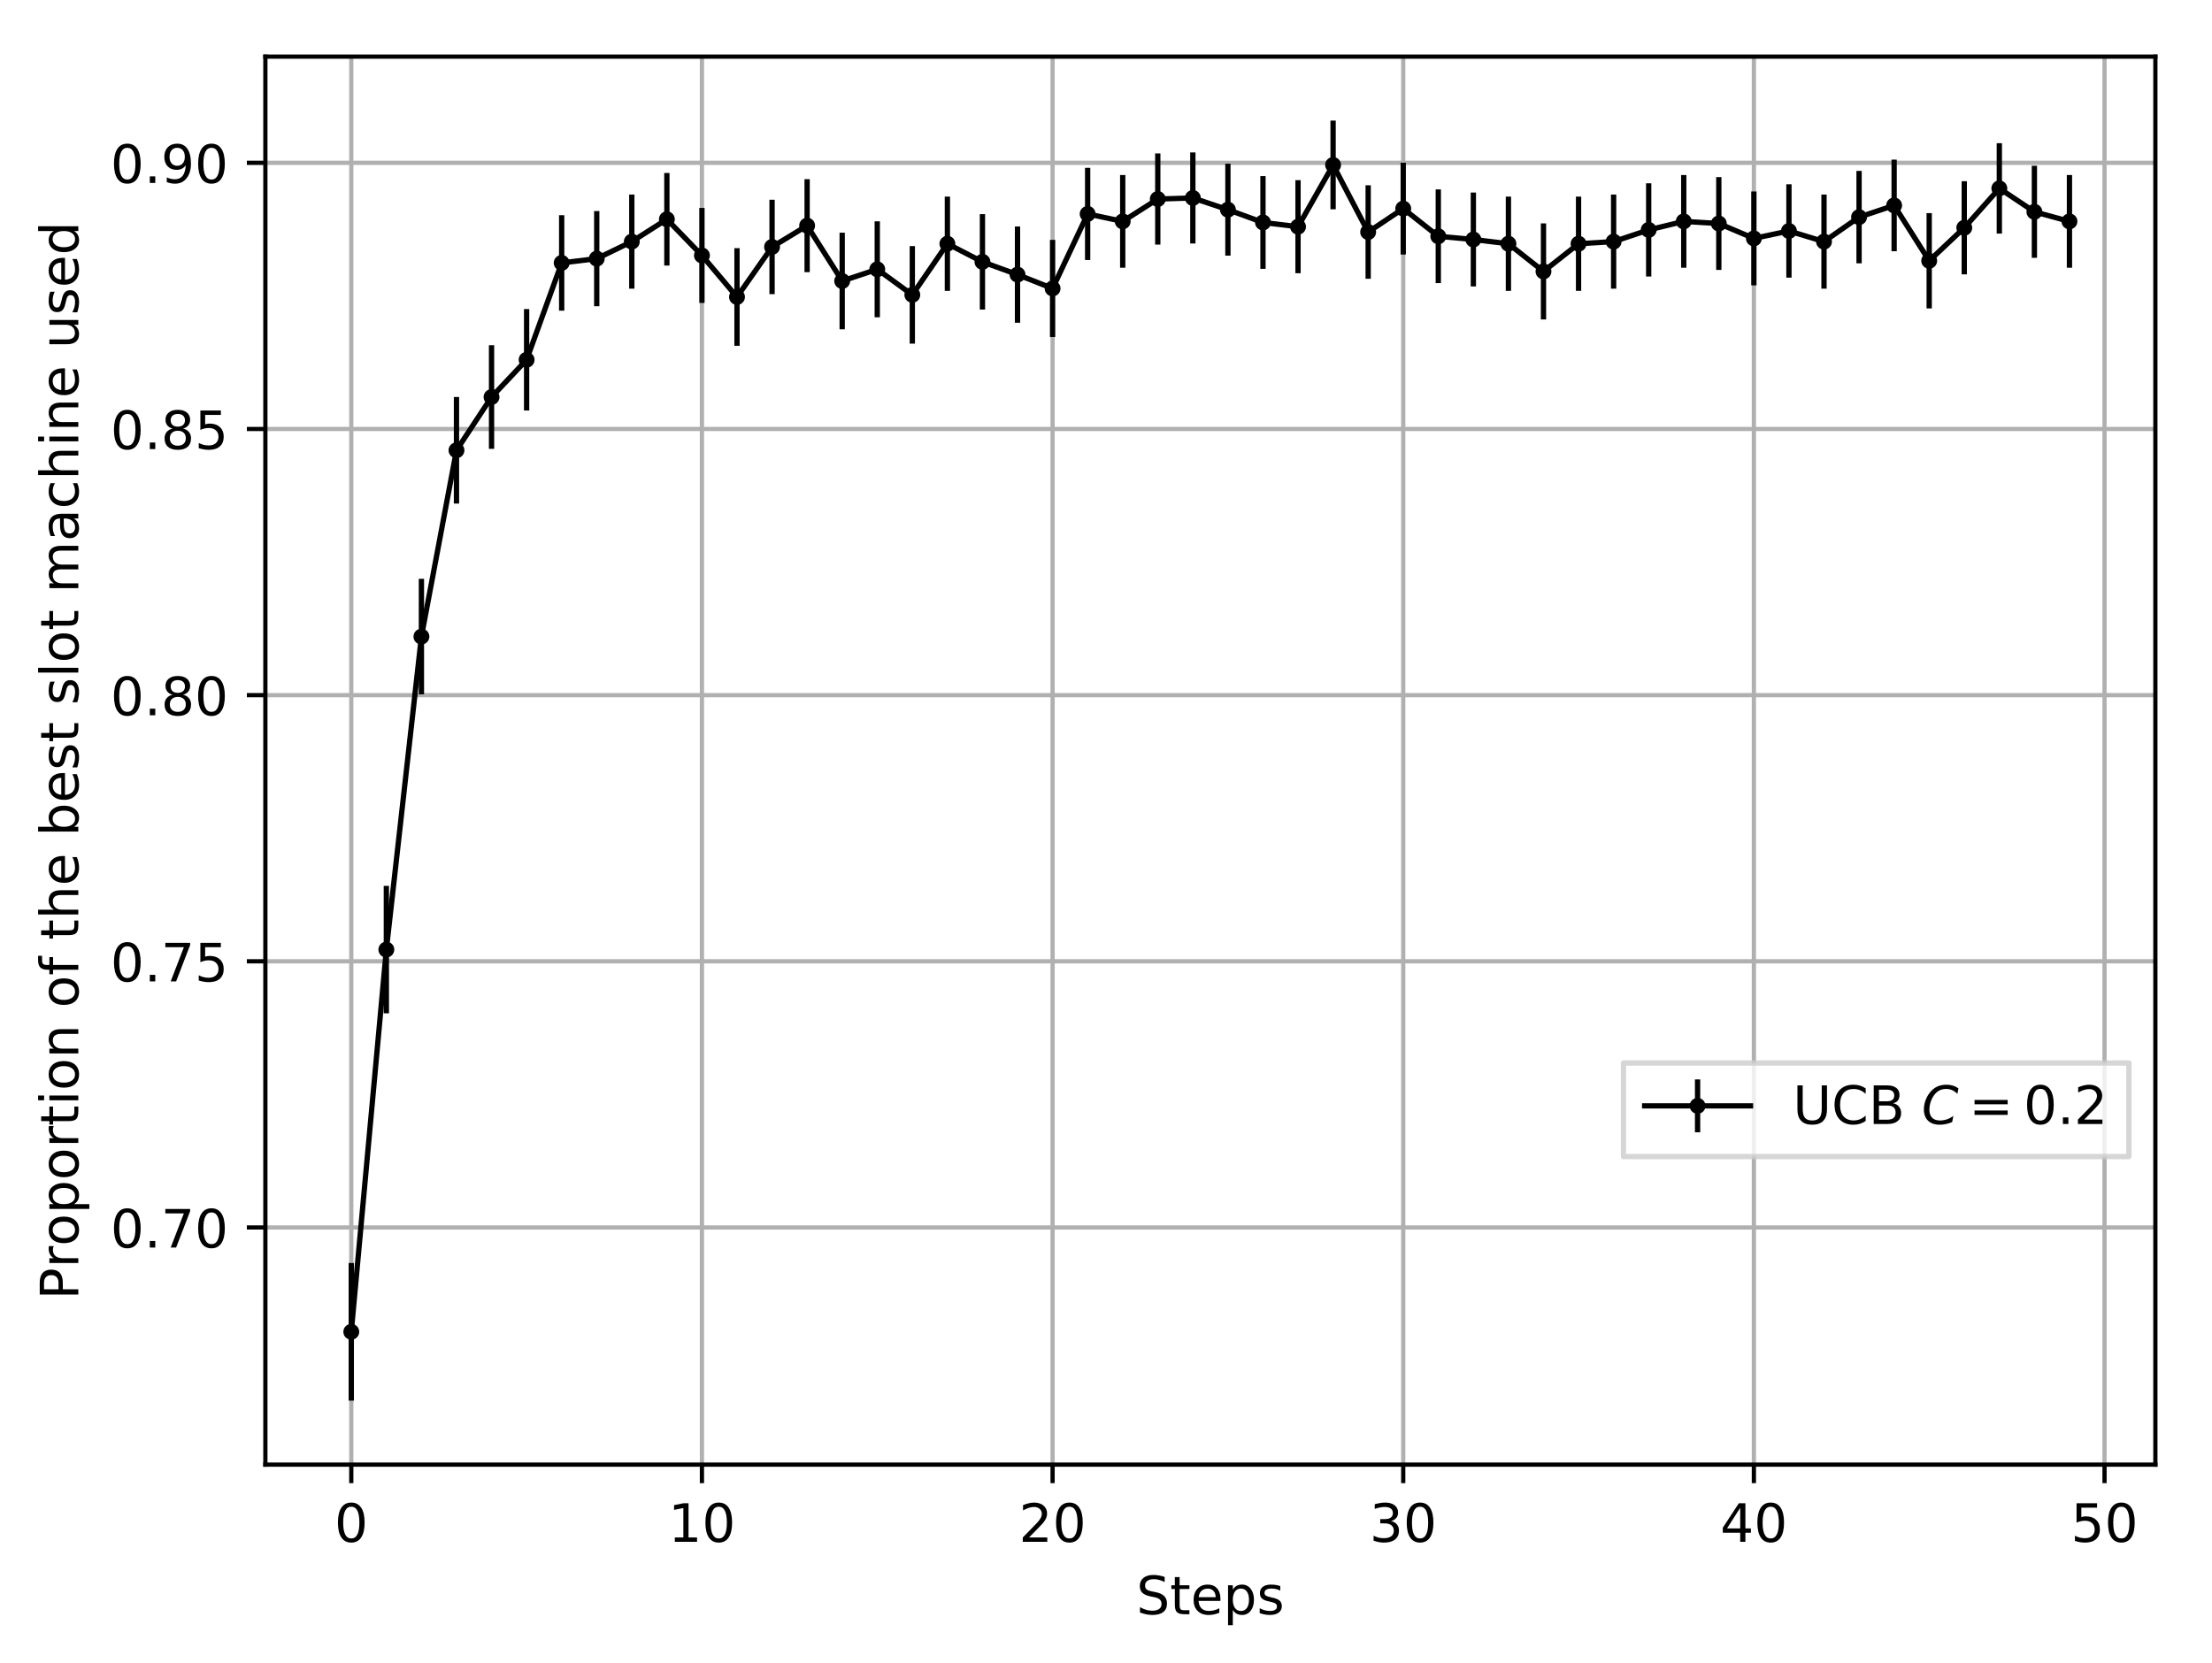 <?xml version="1.0" encoding="utf-8" standalone="no"?>
<!DOCTYPE svg PUBLIC "-//W3C//DTD SVG 1.1//EN"
  "http://www.w3.org/Graphics/SVG/1.1/DTD/svg11.dtd">
<!-- Created with matplotlib (http://matplotlib.org/) -->
<svg height="314.368pt" version="1.1" viewBox="0 0 417.964 314.368" width="417.964pt" xmlns="http://www.w3.org/2000/svg" xmlns:xlink="http://www.w3.org/1999/xlink">
 <defs>
  <style type="text/css">
*{stroke-linecap:butt;stroke-linejoin:round;}
  </style>
 </defs>
 <g id="figure_1">
  <g id="patch_1">
   <path d="M 0 314.368 
L 417.964 314.368 
L 417.964 0 
L 0 0 
z
" style="fill:#ffffff;"/>
  </g>
  <g id="axes_1">
   <g id="patch_2">
    <path d="M 50.144 276.812 
L 407.264 276.812 
L 407.264 10.7 
L 50.144 10.7 
z
" style="fill:#ffffff;"/>
   </g>
   <g id="matplotlib.axis_1">
    <g id="xtick_1">
     <g id="line2d_1">
      <path clip-path="url(#pb9444b0447)" d="M 66.376 276.812 
L 66.376 10.7 
" style="fill:none;stroke:#b0b0b0;stroke-linecap:square;stroke-width:0.8;"/>
     </g>
     <g id="line2d_2">
      <defs>
       <path d="M 0 0 
L 0 3.5 
" id="mca96ca0a4d" style="stroke:#000000;stroke-width:0.8;"/>
      </defs>
      <g>
       <use style="stroke:#000000;stroke-width:0.8;" x="66.376" xlink:href="#mca96ca0a4d" y="276.812"/>
      </g>
     </g>
     <g id="text_1">
      <!-- 0 -->
      <defs>
       <path d="M 31.781 66.406 
Q 24.172 66.406 20.328 58.906 
Q 16.5 51.422 16.5 36.375 
Q 16.5 21.391 20.328 13.891 
Q 24.172 6.391 31.781 6.391 
Q 39.453 6.391 43.281 13.891 
Q 47.125 21.391 47.125 36.375 
Q 47.125 51.422 43.281 58.906 
Q 39.453 66.406 31.781 66.406 
z
M 31.781 74.219 
Q 44.047 74.219 50.516 64.516 
Q 56.984 54.828 56.984 36.375 
Q 56.984 17.969 50.516 8.266 
Q 44.047 -1.422 31.781 -1.422 
Q 19.531 -1.422 13.062 8.266 
Q 6.594 17.969 6.594 36.375 
Q 6.594 54.828 13.062 64.516 
Q 19.531 74.219 31.781 74.219 
z
" id="DejaVuSans-30"/>
      </defs>
      <g transform="translate(63.195 291.41)scale(0.1 -0.1)">
       <use xlink:href="#DejaVuSans-30"/>
      </g>
     </g>
    </g>
    <g id="xtick_2">
     <g id="line2d_3">
      <path clip-path="url(#pb9444b0447)" d="M 132.633 276.812 
L 132.633 10.7 
" style="fill:none;stroke:#b0b0b0;stroke-linecap:square;stroke-width:0.8;"/>
     </g>
     <g id="line2d_4">
      <g>
       <use style="stroke:#000000;stroke-width:0.8;" x="132.633" xlink:href="#mca96ca0a4d" y="276.812"/>
      </g>
     </g>
     <g id="text_2">
      <!-- 10 -->
      <defs>
       <path d="M 12.406 8.297 
L 28.516 8.297 
L 28.516 63.922 
L 10.984 60.406 
L 10.984 69.391 
L 28.422 72.906 
L 38.281 72.906 
L 38.281 8.297 
L 54.391 8.297 
L 54.391 0 
L 12.406 0 
z
" id="DejaVuSans-31"/>
      </defs>
      <g transform="translate(126.27 291.41)scale(0.1 -0.1)">
       <use xlink:href="#DejaVuSans-31"/>
       <use x="63.623" xlink:href="#DejaVuSans-30"/>
      </g>
     </g>
    </g>
    <g id="xtick_3">
     <g id="line2d_5">
      <path clip-path="url(#pb9444b0447)" d="M 198.889 276.812 
L 198.889 10.7 
" style="fill:none;stroke:#b0b0b0;stroke-linecap:square;stroke-width:0.8;"/>
     </g>
     <g id="line2d_6">
      <g>
       <use style="stroke:#000000;stroke-width:0.8;" x="198.889" xlink:href="#mca96ca0a4d" y="276.812"/>
      </g>
     </g>
     <g id="text_3">
      <!-- 20 -->
      <defs>
       <path d="M 19.188 8.297 
L 53.609 8.297 
L 53.609 0 
L 7.328 0 
L 7.328 8.297 
Q 12.938 14.109 22.625 23.891 
Q 32.328 33.688 34.812 36.531 
Q 39.547 41.844 41.422 45.531 
Q 43.312 49.219 43.312 52.781 
Q 43.312 58.594 39.234 62.25 
Q 35.156 65.922 28.609 65.922 
Q 23.969 65.922 18.812 64.312 
Q 13.672 62.703 7.812 59.422 
L 7.812 69.391 
Q 13.766 71.781 18.938 73 
Q 24.125 74.219 28.422 74.219 
Q 39.75 74.219 46.484 68.547 
Q 53.219 62.891 53.219 53.422 
Q 53.219 48.922 51.531 44.891 
Q 49.859 40.875 45.406 35.406 
Q 44.188 33.984 37.641 27.219 
Q 31.109 20.453 19.188 8.297 
z
" id="DejaVuSans-32"/>
      </defs>
      <g transform="translate(192.526 291.41)scale(0.1 -0.1)">
       <use xlink:href="#DejaVuSans-32"/>
       <use x="63.623" xlink:href="#DejaVuSans-30"/>
      </g>
     </g>
    </g>
    <g id="xtick_4">
     <g id="line2d_7">
      <path clip-path="url(#pb9444b0447)" d="M 265.145 276.812 
L 265.145 10.7 
" style="fill:none;stroke:#b0b0b0;stroke-linecap:square;stroke-width:0.8;"/>
     </g>
     <g id="line2d_8">
      <g>
       <use style="stroke:#000000;stroke-width:0.8;" x="265.145" xlink:href="#mca96ca0a4d" y="276.812"/>
      </g>
     </g>
     <g id="text_4">
      <!-- 30 -->
      <defs>
       <path d="M 40.578 39.312 
Q 47.656 37.797 51.625 33 
Q 55.609 28.219 55.609 21.188 
Q 55.609 10.406 48.188 4.484 
Q 40.766 -1.422 27.094 -1.422 
Q 22.516 -1.422 17.656 -0.516 
Q 12.797 0.391 7.625 2.203 
L 7.625 11.719 
Q 11.719 9.328 16.594 8.109 
Q 21.484 6.891 26.812 6.891 
Q 36.078 6.891 40.938 10.547 
Q 45.797 14.203 45.797 21.188 
Q 45.797 27.641 41.281 31.266 
Q 36.766 34.906 28.719 34.906 
L 20.219 34.906 
L 20.219 43.016 
L 29.109 43.016 
Q 36.375 43.016 40.234 45.922 
Q 44.094 48.828 44.094 54.297 
Q 44.094 59.906 40.109 62.906 
Q 36.141 65.922 28.719 65.922 
Q 24.656 65.922 20.016 65.031 
Q 15.375 64.156 9.812 62.312 
L 9.812 71.094 
Q 15.438 72.656 20.344 73.438 
Q 25.25 74.219 29.594 74.219 
Q 40.828 74.219 47.359 69.109 
Q 53.906 64.016 53.906 55.328 
Q 53.906 49.266 50.438 45.094 
Q 46.969 40.922 40.578 39.312 
z
" id="DejaVuSans-33"/>
      </defs>
      <g transform="translate(258.782 291.41)scale(0.1 -0.1)">
       <use xlink:href="#DejaVuSans-33"/>
       <use x="63.623" xlink:href="#DejaVuSans-30"/>
      </g>
     </g>
    </g>
    <g id="xtick_5">
     <g id="line2d_9">
      <path clip-path="url(#pb9444b0447)" d="M 331.401 276.812 
L 331.401 10.7 
" style="fill:none;stroke:#b0b0b0;stroke-linecap:square;stroke-width:0.8;"/>
     </g>
     <g id="line2d_10">
      <g>
       <use style="stroke:#000000;stroke-width:0.8;" x="331.401" xlink:href="#mca96ca0a4d" y="276.812"/>
      </g>
     </g>
     <g id="text_5">
      <!-- 40 -->
      <defs>
       <path d="M 37.797 64.312 
L 12.891 25.391 
L 37.797 25.391 
z
M 35.203 72.906 
L 47.609 72.906 
L 47.609 25.391 
L 58.016 25.391 
L 58.016 17.188 
L 47.609 17.188 
L 47.609 0 
L 37.797 0 
L 37.797 17.188 
L 4.891 17.188 
L 4.891 26.703 
z
" id="DejaVuSans-34"/>
      </defs>
      <g transform="translate(325.038 291.41)scale(0.1 -0.1)">
       <use xlink:href="#DejaVuSans-34"/>
       <use x="63.623" xlink:href="#DejaVuSans-30"/>
      </g>
     </g>
    </g>
    <g id="xtick_6">
     <g id="line2d_11">
      <path clip-path="url(#pb9444b0447)" d="M 397.657 276.812 
L 397.657 10.7 
" style="fill:none;stroke:#b0b0b0;stroke-linecap:square;stroke-width:0.8;"/>
     </g>
     <g id="line2d_12">
      <g>
       <use style="stroke:#000000;stroke-width:0.8;" x="397.657" xlink:href="#mca96ca0a4d" y="276.812"/>
      </g>
     </g>
     <g id="text_6">
      <!-- 50 -->
      <defs>
       <path d="M 10.797 72.906 
L 49.516 72.906 
L 49.516 64.594 
L 19.828 64.594 
L 19.828 46.734 
Q 21.969 47.469 24.109 47.828 
Q 26.266 48.188 28.422 48.188 
Q 40.625 48.188 47.75 41.5 
Q 54.891 34.812 54.891 23.391 
Q 54.891 11.625 47.562 5.094 
Q 40.234 -1.422 26.906 -1.422 
Q 22.312 -1.422 17.547 -0.641 
Q 12.797 0.141 7.719 1.703 
L 7.719 11.625 
Q 12.109 9.234 16.797 8.062 
Q 21.484 6.891 26.703 6.891 
Q 35.156 6.891 40.078 11.328 
Q 45.016 15.766 45.016 23.391 
Q 45.016 31 40.078 35.438 
Q 35.156 39.891 26.703 39.891 
Q 22.75 39.891 18.812 39.016 
Q 14.891 38.141 10.797 36.281 
z
" id="DejaVuSans-35"/>
      </defs>
      <g transform="translate(391.294 291.41)scale(0.1 -0.1)">
       <use xlink:href="#DejaVuSans-35"/>
       <use x="63.623" xlink:href="#DejaVuSans-30"/>
      </g>
     </g>
    </g>
    <g id="text_7">
     <!-- Steps -->
     <defs>
      <path d="M 53.516 70.516 
L 53.516 60.891 
Q 47.906 63.578 42.922 64.891 
Q 37.938 66.219 33.297 66.219 
Q 25.25 66.219 20.875 63.094 
Q 16.5 59.969 16.5 54.203 
Q 16.5 49.359 19.406 46.891 
Q 22.312 44.438 30.422 42.922 
L 36.375 41.703 
Q 47.406 39.594 52.656 34.297 
Q 57.906 29 57.906 20.125 
Q 57.906 9.516 50.797 4.047 
Q 43.703 -1.422 29.984 -1.422 
Q 24.812 -1.422 18.969 -0.25 
Q 13.141 0.922 6.891 3.219 
L 6.891 13.375 
Q 12.891 10.016 18.656 8.297 
Q 24.422 6.594 29.984 6.594 
Q 38.422 6.594 43.016 9.906 
Q 47.609 13.234 47.609 19.391 
Q 47.609 24.75 44.312 27.781 
Q 41.016 30.812 33.5 32.328 
L 27.484 33.5 
Q 16.453 35.688 11.516 40.375 
Q 6.594 45.062 6.594 53.422 
Q 6.594 63.094 13.406 68.656 
Q 20.219 74.219 32.172 74.219 
Q 37.312 74.219 42.625 73.281 
Q 47.953 72.359 53.516 70.516 
z
" id="DejaVuSans-53"/>
      <path d="M 18.312 70.219 
L 18.312 54.688 
L 36.812 54.688 
L 36.812 47.703 
L 18.312 47.703 
L 18.312 18.016 
Q 18.312 11.328 20.141 9.422 
Q 21.969 7.516 27.594 7.516 
L 36.812 7.516 
L 36.812 0 
L 27.594 0 
Q 17.188 0 13.234 3.875 
Q 9.281 7.766 9.281 18.016 
L 9.281 47.703 
L 2.688 47.703 
L 2.688 54.688 
L 9.281 54.688 
L 9.281 70.219 
z
" id="DejaVuSans-74"/>
      <path d="M 56.203 29.594 
L 56.203 25.203 
L 14.891 25.203 
Q 15.484 15.922 20.484 11.062 
Q 25.484 6.203 34.422 6.203 
Q 39.594 6.203 44.453 7.469 
Q 49.312 8.734 54.109 11.281 
L 54.109 2.781 
Q 49.266 0.734 44.188 -0.344 
Q 39.109 -1.422 33.891 -1.422 
Q 20.797 -1.422 13.156 6.188 
Q 5.516 13.812 5.516 26.812 
Q 5.516 40.234 12.766 48.109 
Q 20.016 56 32.328 56 
Q 43.359 56 49.781 48.891 
Q 56.203 41.797 56.203 29.594 
z
M 47.219 32.234 
Q 47.125 39.594 43.094 43.984 
Q 39.062 48.391 32.422 48.391 
Q 24.906 48.391 20.391 44.141 
Q 15.875 39.891 15.188 32.172 
z
" id="DejaVuSans-65"/>
      <path d="M 18.109 8.203 
L 18.109 -20.797 
L 9.078 -20.797 
L 9.078 54.688 
L 18.109 54.688 
L 18.109 46.391 
Q 20.953 51.266 25.266 53.625 
Q 29.594 56 35.594 56 
Q 45.562 56 51.781 48.094 
Q 58.016 40.188 58.016 27.297 
Q 58.016 14.406 51.781 6.484 
Q 45.562 -1.422 35.594 -1.422 
Q 29.594 -1.422 25.266 0.953 
Q 20.953 3.328 18.109 8.203 
z
M 48.688 27.297 
Q 48.688 37.203 44.609 42.844 
Q 40.531 48.484 33.406 48.484 
Q 26.266 48.484 22.188 42.844 
Q 18.109 37.203 18.109 27.297 
Q 18.109 17.391 22.188 11.75 
Q 26.266 6.109 33.406 6.109 
Q 40.531 6.109 44.609 11.75 
Q 48.688 17.391 48.688 27.297 
z
" id="DejaVuSans-70"/>
      <path d="M 44.281 53.078 
L 44.281 44.578 
Q 40.484 46.531 36.375 47.5 
Q 32.281 48.484 27.875 48.484 
Q 21.188 48.484 17.844 46.438 
Q 14.5 44.391 14.5 40.281 
Q 14.5 37.156 16.891 35.375 
Q 19.281 33.594 26.516 31.984 
L 29.594 31.297 
Q 39.156 29.25 43.188 25.516 
Q 47.219 21.781 47.219 15.094 
Q 47.219 7.469 41.188 3.016 
Q 35.156 -1.422 24.609 -1.422 
Q 20.219 -1.422 15.453 -0.562 
Q 10.688 0.297 5.422 2 
L 5.422 11.281 
Q 10.406 8.688 15.234 7.391 
Q 20.062 6.109 24.812 6.109 
Q 31.156 6.109 34.562 8.281 
Q 37.984 10.453 37.984 14.406 
Q 37.984 18.062 35.516 20.016 
Q 33.062 21.969 24.703 23.781 
L 21.578 24.516 
Q 13.234 26.266 9.516 29.906 
Q 5.812 33.547 5.812 39.891 
Q 5.812 47.609 11.281 51.797 
Q 16.75 56 26.812 56 
Q 31.781 56 36.172 55.266 
Q 40.578 54.547 44.281 53.078 
z
" id="DejaVuSans-73"/>
     </defs>
     <g transform="translate(214.714 305.089)scale(0.1 -0.1)">
      <use xlink:href="#DejaVuSans-53"/>
      <use x="63.477" xlink:href="#DejaVuSans-74"/>
      <use x="102.686" xlink:href="#DejaVuSans-65"/>
      <use x="164.209" xlink:href="#DejaVuSans-70"/>
      <use x="227.686" xlink:href="#DejaVuSans-73"/>
     </g>
    </g>
   </g>
   <g id="matplotlib.axis_2">
    <g id="ytick_1">
     <g id="line2d_13">
      <path clip-path="url(#pb9444b0447)" d="M 50.144 231.992 
L 407.264 231.992 
" style="fill:none;stroke:#b0b0b0;stroke-linecap:square;stroke-width:0.8;"/>
     </g>
     <g id="line2d_14">
      <defs>
       <path d="M 0 0 
L -3.5 0 
" id="m8d4e6a31d1" style="stroke:#000000;stroke-width:0.8;"/>
      </defs>
      <g>
       <use style="stroke:#000000;stroke-width:0.8;" x="50.144" xlink:href="#m8d4e6a31d1" y="231.992"/>
      </g>
     </g>
     <g id="text_8">
      <!-- 0.70 -->
      <defs>
       <path d="M 10.688 12.406 
L 21 12.406 
L 21 0 
L 10.688 0 
z
" id="DejaVuSans-2e"/>
       <path d="M 8.203 72.906 
L 55.078 72.906 
L 55.078 68.703 
L 28.609 0 
L 18.312 0 
L 43.219 64.594 
L 8.203 64.594 
z
" id="DejaVuSans-37"/>
      </defs>
      <g transform="translate(20.878 235.791)scale(0.1 -0.1)">
       <use xlink:href="#DejaVuSans-30"/>
       <use x="63.623" xlink:href="#DejaVuSans-2e"/>
       <use x="95.41" xlink:href="#DejaVuSans-37"/>
       <use x="159.033" xlink:href="#DejaVuSans-30"/>
      </g>
     </g>
    </g>
    <g id="ytick_2">
     <g id="line2d_15">
      <path clip-path="url(#pb9444b0447)" d="M 50.144 181.688 
L 407.264 181.688 
" style="fill:none;stroke:#b0b0b0;stroke-linecap:square;stroke-width:0.8;"/>
     </g>
     <g id="line2d_16">
      <g>
       <use style="stroke:#000000;stroke-width:0.8;" x="50.144" xlink:href="#m8d4e6a31d1" y="181.688"/>
      </g>
     </g>
     <g id="text_9">
      <!-- 0.75 -->
      <g transform="translate(20.878 185.487)scale(0.1 -0.1)">
       <use xlink:href="#DejaVuSans-30"/>
       <use x="63.623" xlink:href="#DejaVuSans-2e"/>
       <use x="95.41" xlink:href="#DejaVuSans-37"/>
       <use x="159.033" xlink:href="#DejaVuSans-35"/>
      </g>
     </g>
    </g>
    <g id="ytick_3">
     <g id="line2d_17">
      <path clip-path="url(#pb9444b0447)" d="M 50.144 131.383 
L 407.264 131.383 
" style="fill:none;stroke:#b0b0b0;stroke-linecap:square;stroke-width:0.8;"/>
     </g>
     <g id="line2d_18">
      <g>
       <use style="stroke:#000000;stroke-width:0.8;" x="50.144" xlink:href="#m8d4e6a31d1" y="131.383"/>
      </g>
     </g>
     <g id="text_10">
      <!-- 0.80 -->
      <defs>
       <path d="M 31.781 34.625 
Q 24.75 34.625 20.719 30.859 
Q 16.703 27.094 16.703 20.516 
Q 16.703 13.922 20.719 10.156 
Q 24.75 6.391 31.781 6.391 
Q 38.812 6.391 42.859 10.172 
Q 46.922 13.969 46.922 20.516 
Q 46.922 27.094 42.891 30.859 
Q 38.875 34.625 31.781 34.625 
z
M 21.922 38.812 
Q 15.578 40.375 12.031 44.719 
Q 8.5 49.078 8.5 55.328 
Q 8.5 64.062 14.719 69.141 
Q 20.953 74.219 31.781 74.219 
Q 42.672 74.219 48.875 69.141 
Q 55.078 64.062 55.078 55.328 
Q 55.078 49.078 51.531 44.719 
Q 48 40.375 41.703 38.812 
Q 48.828 37.156 52.797 32.312 
Q 56.781 27.484 56.781 20.516 
Q 56.781 9.906 50.312 4.234 
Q 43.844 -1.422 31.781 -1.422 
Q 19.734 -1.422 13.25 4.234 
Q 6.781 9.906 6.781 20.516 
Q 6.781 27.484 10.781 32.312 
Q 14.797 37.156 21.922 38.812 
z
M 18.312 54.391 
Q 18.312 48.734 21.844 45.562 
Q 25.391 42.391 31.781 42.391 
Q 38.141 42.391 41.719 45.562 
Q 45.312 48.734 45.312 54.391 
Q 45.312 60.062 41.719 63.234 
Q 38.141 66.406 31.781 66.406 
Q 25.391 66.406 21.844 63.234 
Q 18.312 60.062 18.312 54.391 
z
" id="DejaVuSans-38"/>
      </defs>
      <g transform="translate(20.878 135.183)scale(0.1 -0.1)">
       <use xlink:href="#DejaVuSans-30"/>
       <use x="63.623" xlink:href="#DejaVuSans-2e"/>
       <use x="95.41" xlink:href="#DejaVuSans-38"/>
       <use x="159.033" xlink:href="#DejaVuSans-30"/>
      </g>
     </g>
    </g>
    <g id="ytick_4">
     <g id="line2d_19">
      <path clip-path="url(#pb9444b0447)" d="M 50.144 81.079 
L 407.264 81.079 
" style="fill:none;stroke:#b0b0b0;stroke-linecap:square;stroke-width:0.8;"/>
     </g>
     <g id="line2d_20">
      <g>
       <use style="stroke:#000000;stroke-width:0.8;" x="50.144" xlink:href="#m8d4e6a31d1" y="81.079"/>
      </g>
     </g>
     <g id="text_11">
      <!-- 0.85 -->
      <g transform="translate(20.878 84.878)scale(0.1 -0.1)">
       <use xlink:href="#DejaVuSans-30"/>
       <use x="63.623" xlink:href="#DejaVuSans-2e"/>
       <use x="95.41" xlink:href="#DejaVuSans-38"/>
       <use x="159.033" xlink:href="#DejaVuSans-35"/>
      </g>
     </g>
    </g>
    <g id="ytick_5">
     <g id="line2d_21">
      <path clip-path="url(#pb9444b0447)" d="M 50.144 30.775 
L 407.264 30.775 
" style="fill:none;stroke:#b0b0b0;stroke-linecap:square;stroke-width:0.8;"/>
     </g>
     <g id="line2d_22">
      <g>
       <use style="stroke:#000000;stroke-width:0.8;" x="50.144" xlink:href="#m8d4e6a31d1" y="30.775"/>
      </g>
     </g>
     <g id="text_12">
      <!-- 0.90 -->
      <defs>
       <path d="M 10.984 1.516 
L 10.984 10.5 
Q 14.703 8.734 18.5 7.812 
Q 22.312 6.891 25.984 6.891 
Q 35.75 6.891 40.891 13.453 
Q 46.047 20.016 46.781 33.406 
Q 43.953 29.203 39.594 26.953 
Q 35.25 24.703 29.984 24.703 
Q 19.047 24.703 12.672 31.312 
Q 6.297 37.938 6.297 49.422 
Q 6.297 60.641 12.938 67.422 
Q 19.578 74.219 30.609 74.219 
Q 43.266 74.219 49.922 64.516 
Q 56.594 54.828 56.594 36.375 
Q 56.594 19.141 48.406 8.859 
Q 40.234 -1.422 26.422 -1.422 
Q 22.703 -1.422 18.891 -0.688 
Q 15.094 0.047 10.984 1.516 
z
M 30.609 32.422 
Q 37.25 32.422 41.125 36.953 
Q 45.016 41.5 45.016 49.422 
Q 45.016 57.281 41.125 61.844 
Q 37.25 66.406 30.609 66.406 
Q 23.969 66.406 20.094 61.844 
Q 16.219 57.281 16.219 49.422 
Q 16.219 41.5 20.094 36.953 
Q 23.969 32.422 30.609 32.422 
z
" id="DejaVuSans-39"/>
      </defs>
      <g transform="translate(20.878 34.574)scale(0.1 -0.1)">
       <use xlink:href="#DejaVuSans-30"/>
       <use x="63.623" xlink:href="#DejaVuSans-2e"/>
       <use x="95.41" xlink:href="#DejaVuSans-39"/>
       <use x="159.033" xlink:href="#DejaVuSans-30"/>
      </g>
     </g>
    </g>
    <g id="text_13">
     <!-- Proportion of the best slot machine used -->
     <defs>
      <path d="M 19.672 64.797 
L 19.672 37.406 
L 32.078 37.406 
Q 38.969 37.406 42.719 40.969 
Q 46.484 44.531 46.484 51.125 
Q 46.484 57.672 42.719 61.234 
Q 38.969 64.797 32.078 64.797 
z
M 9.812 72.906 
L 32.078 72.906 
Q 44.344 72.906 50.609 67.359 
Q 56.891 61.812 56.891 51.125 
Q 56.891 40.328 50.609 34.812 
Q 44.344 29.297 32.078 29.297 
L 19.672 29.297 
L 19.672 0 
L 9.812 0 
z
" id="DejaVuSans-50"/>
      <path d="M 41.109 46.297 
Q 39.594 47.172 37.812 47.578 
Q 36.031 48 33.891 48 
Q 26.266 48 22.188 43.047 
Q 18.109 38.094 18.109 28.812 
L 18.109 0 
L 9.078 0 
L 9.078 54.688 
L 18.109 54.688 
L 18.109 46.188 
Q 20.953 51.172 25.484 53.578 
Q 30.031 56 36.531 56 
Q 37.453 56 38.578 55.875 
Q 39.703 55.766 41.062 55.516 
z
" id="DejaVuSans-72"/>
      <path d="M 30.609 48.391 
Q 23.391 48.391 19.188 42.75 
Q 14.984 37.109 14.984 27.297 
Q 14.984 17.484 19.156 11.844 
Q 23.344 6.203 30.609 6.203 
Q 37.797 6.203 41.984 11.859 
Q 46.188 17.531 46.188 27.297 
Q 46.188 37.016 41.984 42.703 
Q 37.797 48.391 30.609 48.391 
z
M 30.609 56 
Q 42.328 56 49.016 48.375 
Q 55.719 40.766 55.719 27.297 
Q 55.719 13.875 49.016 6.219 
Q 42.328 -1.422 30.609 -1.422 
Q 18.844 -1.422 12.172 6.219 
Q 5.516 13.875 5.516 27.297 
Q 5.516 40.766 12.172 48.375 
Q 18.844 56 30.609 56 
z
" id="DejaVuSans-6f"/>
      <path d="M 9.422 54.688 
L 18.406 54.688 
L 18.406 0 
L 9.422 0 
z
M 9.422 75.984 
L 18.406 75.984 
L 18.406 64.594 
L 9.422 64.594 
z
" id="DejaVuSans-69"/>
      <path d="M 54.891 33.016 
L 54.891 0 
L 45.906 0 
L 45.906 32.719 
Q 45.906 40.484 42.875 44.328 
Q 39.844 48.188 33.797 48.188 
Q 26.516 48.188 22.312 43.547 
Q 18.109 38.922 18.109 30.906 
L 18.109 0 
L 9.078 0 
L 9.078 54.688 
L 18.109 54.688 
L 18.109 46.188 
Q 21.344 51.125 25.703 53.562 
Q 30.078 56 35.797 56 
Q 45.219 56 50.047 50.172 
Q 54.891 44.344 54.891 33.016 
z
" id="DejaVuSans-6e"/>
      <path id="DejaVuSans-20"/>
      <path d="M 37.109 75.984 
L 37.109 68.5 
L 28.516 68.5 
Q 23.688 68.5 21.797 66.547 
Q 19.922 64.594 19.922 59.516 
L 19.922 54.688 
L 34.719 54.688 
L 34.719 47.703 
L 19.922 47.703 
L 19.922 0 
L 10.891 0 
L 10.891 47.703 
L 2.297 47.703 
L 2.297 54.688 
L 10.891 54.688 
L 10.891 58.5 
Q 10.891 67.625 15.141 71.797 
Q 19.391 75.984 28.609 75.984 
z
" id="DejaVuSans-66"/>
      <path d="M 54.891 33.016 
L 54.891 0 
L 45.906 0 
L 45.906 32.719 
Q 45.906 40.484 42.875 44.328 
Q 39.844 48.188 33.797 48.188 
Q 26.516 48.188 22.312 43.547 
Q 18.109 38.922 18.109 30.906 
L 18.109 0 
L 9.078 0 
L 9.078 75.984 
L 18.109 75.984 
L 18.109 46.188 
Q 21.344 51.125 25.703 53.562 
Q 30.078 56 35.797 56 
Q 45.219 56 50.047 50.172 
Q 54.891 44.344 54.891 33.016 
z
" id="DejaVuSans-68"/>
      <path d="M 48.688 27.297 
Q 48.688 37.203 44.609 42.844 
Q 40.531 48.484 33.406 48.484 
Q 26.266 48.484 22.188 42.844 
Q 18.109 37.203 18.109 27.297 
Q 18.109 17.391 22.188 11.75 
Q 26.266 6.109 33.406 6.109 
Q 40.531 6.109 44.609 11.75 
Q 48.688 17.391 48.688 27.297 
z
M 18.109 46.391 
Q 20.953 51.266 25.266 53.625 
Q 29.594 56 35.594 56 
Q 45.562 56 51.781 48.094 
Q 58.016 40.188 58.016 27.297 
Q 58.016 14.406 51.781 6.484 
Q 45.562 -1.422 35.594 -1.422 
Q 29.594 -1.422 25.266 0.953 
Q 20.953 3.328 18.109 8.203 
L 18.109 0 
L 9.078 0 
L 9.078 75.984 
L 18.109 75.984 
z
" id="DejaVuSans-62"/>
      <path d="M 9.422 75.984 
L 18.406 75.984 
L 18.406 0 
L 9.422 0 
z
" id="DejaVuSans-6c"/>
      <path d="M 52 44.188 
Q 55.375 50.25 60.062 53.125 
Q 64.75 56 71.094 56 
Q 79.641 56 84.281 50.016 
Q 88.922 44.047 88.922 33.016 
L 88.922 0 
L 79.891 0 
L 79.891 32.719 
Q 79.891 40.578 77.094 44.375 
Q 74.312 48.188 68.609 48.188 
Q 61.625 48.188 57.562 43.547 
Q 53.516 38.922 53.516 30.906 
L 53.516 0 
L 44.484 0 
L 44.484 32.719 
Q 44.484 40.625 41.703 44.406 
Q 38.922 48.188 33.109 48.188 
Q 26.219 48.188 22.156 43.531 
Q 18.109 38.875 18.109 30.906 
L 18.109 0 
L 9.078 0 
L 9.078 54.688 
L 18.109 54.688 
L 18.109 46.188 
Q 21.188 51.219 25.484 53.609 
Q 29.781 56 35.688 56 
Q 41.656 56 45.828 52.969 
Q 50 49.953 52 44.188 
z
" id="DejaVuSans-6d"/>
      <path d="M 34.281 27.484 
Q 23.391 27.484 19.188 25 
Q 14.984 22.516 14.984 16.5 
Q 14.984 11.719 18.141 8.906 
Q 21.297 6.109 26.703 6.109 
Q 34.188 6.109 38.703 11.406 
Q 43.219 16.703 43.219 25.484 
L 43.219 27.484 
z
M 52.203 31.203 
L 52.203 0 
L 43.219 0 
L 43.219 8.297 
Q 40.141 3.328 35.547 0.953 
Q 30.953 -1.422 24.312 -1.422 
Q 15.922 -1.422 10.953 3.297 
Q 6 8.016 6 15.922 
Q 6 25.141 12.172 29.828 
Q 18.359 34.516 30.609 34.516 
L 43.219 34.516 
L 43.219 35.406 
Q 43.219 41.609 39.141 45 
Q 35.062 48.391 27.688 48.391 
Q 23 48.391 18.547 47.266 
Q 14.109 46.141 10.016 43.891 
L 10.016 52.203 
Q 14.938 54.109 19.578 55.047 
Q 24.219 56 28.609 56 
Q 40.484 56 46.344 49.844 
Q 52.203 43.703 52.203 31.203 
z
" id="DejaVuSans-61"/>
      <path d="M 48.781 52.594 
L 48.781 44.188 
Q 44.969 46.297 41.141 47.344 
Q 37.312 48.391 33.406 48.391 
Q 24.656 48.391 19.812 42.844 
Q 14.984 37.312 14.984 27.297 
Q 14.984 17.281 19.812 11.734 
Q 24.656 6.203 33.406 6.203 
Q 37.312 6.203 41.141 7.25 
Q 44.969 8.297 48.781 10.406 
L 48.781 2.094 
Q 45.016 0.344 40.984 -0.531 
Q 36.969 -1.422 32.422 -1.422 
Q 20.062 -1.422 12.781 6.344 
Q 5.516 14.109 5.516 27.297 
Q 5.516 40.672 12.859 48.328 
Q 20.219 56 33.016 56 
Q 37.156 56 41.109 55.141 
Q 45.062 54.297 48.781 52.594 
z
" id="DejaVuSans-63"/>
      <path d="M 8.5 21.578 
L 8.5 54.688 
L 17.484 54.688 
L 17.484 21.922 
Q 17.484 14.156 20.5 10.266 
Q 23.531 6.391 29.594 6.391 
Q 36.859 6.391 41.078 11.031 
Q 45.312 15.672 45.312 23.688 
L 45.312 54.688 
L 54.297 54.688 
L 54.297 0 
L 45.312 0 
L 45.312 8.406 
Q 42.047 3.422 37.719 1 
Q 33.406 -1.422 27.688 -1.422 
Q 18.266 -1.422 13.375 4.438 
Q 8.5 10.297 8.5 21.578 
z
M 31.109 56 
z
" id="DejaVuSans-75"/>
      <path d="M 45.406 46.391 
L 45.406 75.984 
L 54.391 75.984 
L 54.391 0 
L 45.406 0 
L 45.406 8.203 
Q 42.578 3.328 38.25 0.953 
Q 33.938 -1.422 27.875 -1.422 
Q 17.969 -1.422 11.734 6.484 
Q 5.516 14.406 5.516 27.297 
Q 5.516 40.188 11.734 48.094 
Q 17.969 56 27.875 56 
Q 33.938 56 38.25 53.625 
Q 42.578 51.266 45.406 46.391 
z
M 14.797 27.297 
Q 14.797 17.391 18.875 11.75 
Q 22.953 6.109 30.078 6.109 
Q 37.203 6.109 41.297 11.75 
Q 45.406 17.391 45.406 27.297 
Q 45.406 37.203 41.297 42.844 
Q 37.203 48.484 30.078 48.484 
Q 22.953 48.484 18.875 42.844 
Q 14.797 37.203 14.797 27.297 
z
" id="DejaVuSans-64"/>
     </defs>
     <g transform="translate(14.798 245.649)rotate(-90)scale(0.1 -0.1)">
      <use xlink:href="#DejaVuSans-50"/>
      <use x="60.287" xlink:href="#DejaVuSans-72"/>
      <use x="101.369" xlink:href="#DejaVuSans-6f"/>
      <use x="162.551" xlink:href="#DejaVuSans-70"/>
      <use x="226.027" xlink:href="#DejaVuSans-6f"/>
      <use x="287.209" xlink:href="#DejaVuSans-72"/>
      <use x="328.322" xlink:href="#DejaVuSans-74"/>
      <use x="367.531" xlink:href="#DejaVuSans-69"/>
      <use x="395.314" xlink:href="#DejaVuSans-6f"/>
      <use x="456.496" xlink:href="#DejaVuSans-6e"/>
      <use x="519.875" xlink:href="#DejaVuSans-20"/>
      <use x="551.662" xlink:href="#DejaVuSans-6f"/>
      <use x="612.844" xlink:href="#DejaVuSans-66"/>
      <use x="648.049" xlink:href="#DejaVuSans-20"/>
      <use x="679.836" xlink:href="#DejaVuSans-74"/>
      <use x="719.045" xlink:href="#DejaVuSans-68"/>
      <use x="782.424" xlink:href="#DejaVuSans-65"/>
      <use x="843.947" xlink:href="#DejaVuSans-20"/>
      <use x="875.734" xlink:href="#DejaVuSans-62"/>
      <use x="939.211" xlink:href="#DejaVuSans-65"/>
      <use x="1000.734" xlink:href="#DejaVuSans-73"/>
      <use x="1052.834" xlink:href="#DejaVuSans-74"/>
      <use x="1092.043" xlink:href="#DejaVuSans-20"/>
      <use x="1123.83" xlink:href="#DejaVuSans-73"/>
      <use x="1175.93" xlink:href="#DejaVuSans-6c"/>
      <use x="1203.713" xlink:href="#DejaVuSans-6f"/>
      <use x="1264.895" xlink:href="#DejaVuSans-74"/>
      <use x="1304.104" xlink:href="#DejaVuSans-20"/>
      <use x="1335.891" xlink:href="#DejaVuSans-6d"/>
      <use x="1433.303" xlink:href="#DejaVuSans-61"/>
      <use x="1494.582" xlink:href="#DejaVuSans-63"/>
      <use x="1549.562" xlink:href="#DejaVuSans-68"/>
      <use x="1612.941" xlink:href="#DejaVuSans-69"/>
      <use x="1640.725" xlink:href="#DejaVuSans-6e"/>
      <use x="1704.104" xlink:href="#DejaVuSans-65"/>
      <use x="1765.627" xlink:href="#DejaVuSans-20"/>
      <use x="1797.414" xlink:href="#DejaVuSans-75"/>
      <use x="1860.793" xlink:href="#DejaVuSans-73"/>
      <use x="1912.893" xlink:href="#DejaVuSans-65"/>
      <use x="1974.416" xlink:href="#DejaVuSans-64"/>
     </g>
    </g>
   </g>
   <g id="LineCollection_1">
    <path clip-path="url(#pb9444b0447)" d="M 66.376 264.716 
L 66.376 238.707 
" style="fill:none;stroke:#000000;"/>
    <path clip-path="url(#pb9444b0447)" d="M 73.002 191.514 
L 73.002 167.434 
" style="fill:none;stroke:#000000;"/>
    <path clip-path="url(#pb9444b0447)" d="M 79.628 131.235 
L 79.628 109.398 
" style="fill:none;stroke:#000000;"/>
    <path clip-path="url(#pb9444b0447)" d="M 86.253 95.169 
L 86.253 75.037 
" style="fill:none;stroke:#000000;"/>
    <path clip-path="url(#pb9444b0447)" d="M 92.879 84.833 
L 92.879 65.252 
" style="fill:none;stroke:#000000;"/>
    <path clip-path="url(#pb9444b0447)" d="M 99.504 77.589 
L 99.504 58.411 
" style="fill:none;stroke:#000000;"/>
    <path clip-path="url(#pb9444b0447)" d="M 106.13 58.712 
L 106.13 40.666 
" style="fill:none;stroke:#000000;"/>
    <path clip-path="url(#pb9444b0447)" d="M 112.756 57.881 
L 112.756 39.888 
" style="fill:none;stroke:#000000;"/>
    <path clip-path="url(#pb9444b0447)" d="M 119.381 54.555 
L 119.381 36.775 
" style="fill:none;stroke:#000000;"/>
    <path clip-path="url(#pb9444b0447)" d="M 126.007 50.186 
L 126.007 32.693 
" style="fill:none;stroke:#000000;"/>
    <path clip-path="url(#pb9444b0447)" d="M 132.633 57.257 
L 132.633 39.304 
" style="fill:none;stroke:#000000;"/>
    <path clip-path="url(#pb9444b0447)" d="M 139.258 65.357 
L 139.258 46.899 
" style="fill:none;stroke:#000000;"/>
    <path clip-path="url(#pb9444b0447)" d="M 145.884 55.594 
L 145.884 37.747 
" style="fill:none;stroke:#000000;"/>
    <path clip-path="url(#pb9444b0447)" d="M 152.509 51.434 
L 152.509 33.859 
" style="fill:none;stroke:#000000;"/>
    <path clip-path="url(#pb9444b0447)" d="M 159.135 62.243 
L 159.135 43.976 
" style="fill:none;stroke:#000000;"/>
    <path clip-path="url(#pb9444b0447)" d="M 165.761 59.959 
L 165.761 41.834 
" style="fill:none;stroke:#000000;"/>
    <path clip-path="url(#pb9444b0447)" d="M 172.386 64.942 
L 172.386 46.509 
" style="fill:none;stroke:#000000;"/>
    <path clip-path="url(#pb9444b0447)" d="M 179.012 54.971 
L 179.012 37.164 
" style="fill:none;stroke:#000000;"/>
    <path clip-path="url(#pb9444b0447)" d="M 185.637 58.504 
L 185.637 40.471 
" style="fill:none;stroke:#000000;"/>
    <path clip-path="url(#pb9444b0447)" d="M 192.263 60.997 
L 192.263 42.808 
" style="fill:none;stroke:#000000;"/>
    <path clip-path="url(#pb9444b0447)" d="M 198.889 63.697 
L 198.889 45.34 
" style="fill:none;stroke:#000000;"/>
    <path clip-path="url(#pb9444b0447)" d="M 205.514 49.145 
L 205.514 31.721 
" style="fill:none;stroke:#000000;"/>
    <path clip-path="url(#pb9444b0447)" d="M 212.14 50.602 
L 212.14 33.081 
" style="fill:none;stroke:#000000;"/>
    <path clip-path="url(#pb9444b0447)" d="M 218.765 46.229 
L 218.765 29.003 
" style="fill:none;stroke:#000000;"/>
    <path clip-path="url(#pb9444b0447)" d="M 225.391 46.021 
L 225.391 28.809 
" style="fill:none;stroke:#000000;"/>
    <path clip-path="url(#pb9444b0447)" d="M 232.017 48.312 
L 232.017 30.944 
" style="fill:none;stroke:#000000;"/>
    <path clip-path="url(#pb9444b0447)" d="M 238.642 50.81 
L 238.642 33.276 
" style="fill:none;stroke:#000000;"/>
    <path clip-path="url(#pb9444b0447)" d="M 245.268 51.642 
L 245.268 34.053 
" style="fill:none;stroke:#000000;"/>
    <path clip-path="url(#pb9444b0447)" d="M 251.893 39.558 
L 251.893 22.796 
" style="fill:none;stroke:#000000;"/>
    <path clip-path="url(#pb9444b0447)" d="M 258.519 52.683 
L 258.519 35.025 
" style="fill:none;stroke:#000000;"/>
    <path clip-path="url(#pb9444b0447)" d="M 265.145 48.104 
L 265.145 30.75 
" style="fill:none;stroke:#000000;"/>
    <path clip-path="url(#pb9444b0447)" d="M 271.77 53.515 
L 271.77 35.803 
" style="fill:none;stroke:#000000;"/>
    <path clip-path="url(#pb9444b0447)" d="M 278.396 54.139 
L 278.396 36.386 
" style="fill:none;stroke:#000000;"/>
    <path clip-path="url(#pb9444b0447)" d="M 285.021 54.971 
L 285.021 37.164 
" style="fill:none;stroke:#000000;"/>
    <path clip-path="url(#pb9444b0447)" d="M 291.647 60.374 
L 291.647 42.223 
" style="fill:none;stroke:#000000;"/>
    <path clip-path="url(#pb9444b0447)" d="M 298.273 54.971 
L 298.273 37.164 
" style="fill:none;stroke:#000000;"/>
    <path clip-path="url(#pb9444b0447)" d="M 304.898 54.555 
L 304.898 36.775 
" style="fill:none;stroke:#000000;"/>
    <path clip-path="url(#pb9444b0447)" d="M 311.524 52.267 
L 311.524 34.636 
" style="fill:none;stroke:#000000;"/>
    <path clip-path="url(#pb9444b0447)" d="M 318.149 50.602 
L 318.149 33.081 
" style="fill:none;stroke:#000000;"/>
    <path clip-path="url(#pb9444b0447)" d="M 324.775 51.018 
L 324.775 33.47 
" style="fill:none;stroke:#000000;"/>
    <path clip-path="url(#pb9444b0447)" d="M 331.401 53.931 
L 331.401 36.191 
" style="fill:none;stroke:#000000;"/>
    <path clip-path="url(#pb9444b0447)" d="M 338.026 52.475 
L 338.026 34.83 
" style="fill:none;stroke:#000000;"/>
    <path clip-path="url(#pb9444b0447)" d="M 344.652 54.555 
L 344.652 36.775 
" style="fill:none;stroke:#000000;"/>
    <path clip-path="url(#pb9444b0447)" d="M 351.277 49.769 
L 351.277 32.304 
" style="fill:none;stroke:#000000;"/>
    <path clip-path="url(#pb9444b0447)" d="M 357.903 47.479 
L 357.903 30.168 
" style="fill:none;stroke:#000000;"/>
    <path clip-path="url(#pb9444b0447)" d="M 364.529 58.297 
L 364.529 40.277 
" style="fill:none;stroke:#000000;"/>
    <path clip-path="url(#pb9444b0447)" d="M 371.154 51.85 
L 371.154 34.247 
" style="fill:none;stroke:#000000;"/>
    <path clip-path="url(#pb9444b0447)" d="M 377.78 44.146 
L 377.78 27.062 
" style="fill:none;stroke:#000000;"/>
    <path clip-path="url(#pb9444b0447)" d="M 384.405 48.728 
L 384.405 31.333 
" style="fill:none;stroke:#000000;"/>
    <path clip-path="url(#pb9444b0447)" d="M 391.031 50.602 
L 391.031 33.081 
" style="fill:none;stroke:#000000;"/>
   </g>
   <g id="line2d_23">
    <path clip-path="url(#pb9444b0447)" d="M 66.376 251.712 
L 73.002 179.474 
L 79.628 120.316 
L 86.253 85.103 
L 92.879 75.042 
L 99.504 68 
L 106.13 49.689 
L 112.756 48.884 
L 119.381 45.665 
L 126.007 41.439 
L 132.633 48.281 
L 139.258 56.128 
L 145.884 46.671 
L 152.509 42.646 
L 159.135 53.11 
L 165.761 50.896 
L 172.386 55.726 
L 179.012 46.067 
L 185.637 49.488 
L 192.263 51.902 
L 198.889 54.518 
L 205.514 40.433 
L 212.14 41.842 
L 218.765 37.616 
L 225.391 37.415 
L 232.017 39.628 
L 238.642 42.043 
L 245.268 42.848 
L 251.893 31.177 
L 258.519 43.854 
L 265.145 39.427 
L 271.77 44.659 
L 278.396 45.262 
L 285.021 46.067 
L 291.647 51.299 
L 298.273 46.067 
L 304.898 45.665 
L 311.524 43.451 
L 318.149 41.842 
L 324.775 42.244 
L 331.401 45.061 
L 338.026 43.653 
L 344.652 45.665 
L 351.277 41.037 
L 357.903 38.823 
L 364.529 49.287 
L 371.154 43.049 
L 377.78 35.604 
L 384.405 40.031 
L 391.031 41.842 
" style="fill:none;stroke:#000000;stroke-linecap:square;"/>
    <defs>
     <path d="M 0 1 
C 0.265 1 0.52 0.895 0.707 0.707 
C 0.895 0.52 1 0.265 1 0 
C 1 -0.265 0.895 -0.52 0.707 -0.707 
C 0.52 -0.895 0.265 -1 0 -1 
C -0.265 -1 -0.52 -0.895 -0.707 -0.707 
C -0.895 -0.52 -1 -0.265 -1 0 
C -1 0.265 -0.895 0.52 -0.707 0.707 
C -0.52 0.895 -0.265 1 0 1 
z
" id="ma105073864" style="stroke:#000000;"/>
    </defs>
    <g clip-path="url(#pb9444b0447)">
     <use style="stroke:#000000;" x="66.376" xlink:href="#ma105073864" y="251.712"/>
     <use style="stroke:#000000;" x="73.002" xlink:href="#ma105073864" y="179.474"/>
     <use style="stroke:#000000;" x="79.628" xlink:href="#ma105073864" y="120.316"/>
     <use style="stroke:#000000;" x="86.253" xlink:href="#ma105073864" y="85.103"/>
     <use style="stroke:#000000;" x="92.879" xlink:href="#ma105073864" y="75.042"/>
     <use style="stroke:#000000;" x="99.504" xlink:href="#ma105073864" y="68"/>
     <use style="stroke:#000000;" x="106.13" xlink:href="#ma105073864" y="49.689"/>
     <use style="stroke:#000000;" x="112.756" xlink:href="#ma105073864" y="48.884"/>
     <use style="stroke:#000000;" x="119.381" xlink:href="#ma105073864" y="45.665"/>
     <use style="stroke:#000000;" x="126.007" xlink:href="#ma105073864" y="41.439"/>
     <use style="stroke:#000000;" x="132.633" xlink:href="#ma105073864" y="48.281"/>
     <use style="stroke:#000000;" x="139.258" xlink:href="#ma105073864" y="56.128"/>
     <use style="stroke:#000000;" x="145.884" xlink:href="#ma105073864" y="46.671"/>
     <use style="stroke:#000000;" x="152.509" xlink:href="#ma105073864" y="42.646"/>
     <use style="stroke:#000000;" x="159.135" xlink:href="#ma105073864" y="53.11"/>
     <use style="stroke:#000000;" x="165.761" xlink:href="#ma105073864" y="50.896"/>
     <use style="stroke:#000000;" x="172.386" xlink:href="#ma105073864" y="55.726"/>
     <use style="stroke:#000000;" x="179.012" xlink:href="#ma105073864" y="46.067"/>
     <use style="stroke:#000000;" x="185.637" xlink:href="#ma105073864" y="49.488"/>
     <use style="stroke:#000000;" x="192.263" xlink:href="#ma105073864" y="51.902"/>
     <use style="stroke:#000000;" x="198.889" xlink:href="#ma105073864" y="54.518"/>
     <use style="stroke:#000000;" x="205.514" xlink:href="#ma105073864" y="40.433"/>
     <use style="stroke:#000000;" x="212.14" xlink:href="#ma105073864" y="41.842"/>
     <use style="stroke:#000000;" x="218.765" xlink:href="#ma105073864" y="37.616"/>
     <use style="stroke:#000000;" x="225.391" xlink:href="#ma105073864" y="37.415"/>
     <use style="stroke:#000000;" x="232.017" xlink:href="#ma105073864" y="39.628"/>
     <use style="stroke:#000000;" x="238.642" xlink:href="#ma105073864" y="42.043"/>
     <use style="stroke:#000000;" x="245.268" xlink:href="#ma105073864" y="42.848"/>
     <use style="stroke:#000000;" x="251.893" xlink:href="#ma105073864" y="31.177"/>
     <use style="stroke:#000000;" x="258.519" xlink:href="#ma105073864" y="43.854"/>
     <use style="stroke:#000000;" x="265.145" xlink:href="#ma105073864" y="39.427"/>
     <use style="stroke:#000000;" x="271.77" xlink:href="#ma105073864" y="44.659"/>
     <use style="stroke:#000000;" x="278.396" xlink:href="#ma105073864" y="45.262"/>
     <use style="stroke:#000000;" x="285.021" xlink:href="#ma105073864" y="46.067"/>
     <use style="stroke:#000000;" x="291.647" xlink:href="#ma105073864" y="51.299"/>
     <use style="stroke:#000000;" x="298.273" xlink:href="#ma105073864" y="46.067"/>
     <use style="stroke:#000000;" x="304.898" xlink:href="#ma105073864" y="45.665"/>
     <use style="stroke:#000000;" x="311.524" xlink:href="#ma105073864" y="43.451"/>
     <use style="stroke:#000000;" x="318.149" xlink:href="#ma105073864" y="41.842"/>
     <use style="stroke:#000000;" x="324.775" xlink:href="#ma105073864" y="42.244"/>
     <use style="stroke:#000000;" x="331.401" xlink:href="#ma105073864" y="45.061"/>
     <use style="stroke:#000000;" x="338.026" xlink:href="#ma105073864" y="43.653"/>
     <use style="stroke:#000000;" x="344.652" xlink:href="#ma105073864" y="45.665"/>
     <use style="stroke:#000000;" x="351.277" xlink:href="#ma105073864" y="41.037"/>
     <use style="stroke:#000000;" x="357.903" xlink:href="#ma105073864" y="38.823"/>
     <use style="stroke:#000000;" x="364.529" xlink:href="#ma105073864" y="49.287"/>
     <use style="stroke:#000000;" x="371.154" xlink:href="#ma105073864" y="43.049"/>
     <use style="stroke:#000000;" x="377.78" xlink:href="#ma105073864" y="35.604"/>
     <use style="stroke:#000000;" x="384.405" xlink:href="#ma105073864" y="40.031"/>
     <use style="stroke:#000000;" x="391.031" xlink:href="#ma105073864" y="41.842"/>
    </g>
   </g>
   <g id="patch_3">
    <path d="M 50.144 276.812 
L 50.144 10.7 
" style="fill:none;stroke:#000000;stroke-linecap:square;stroke-linejoin:miter;stroke-width:0.8;"/>
   </g>
   <g id="patch_4">
    <path d="M 407.264 276.812 
L 407.264 10.7 
" style="fill:none;stroke:#000000;stroke-linecap:square;stroke-linejoin:miter;stroke-width:0.8;"/>
   </g>
   <g id="patch_5">
    <path d="M 50.144 276.812 
L 407.264 276.812 
" style="fill:none;stroke:#000000;stroke-linecap:square;stroke-linejoin:miter;stroke-width:0.8;"/>
   </g>
   <g id="patch_6">
    <path d="M 50.144 10.7 
L 407.264 10.7 
" style="fill:none;stroke:#000000;stroke-linecap:square;stroke-linejoin:miter;stroke-width:0.8;"/>
   </g>
   <g id="legend_1">
    <g id="patch_7">
     <path d="M 306.764 218.59 
L 402.264 218.59 
L 402.264 200.911 
L 306.764 200.911 
z
" style="fill:#ffffff;opacity:0.8;stroke:#cccccc;stroke-linejoin:miter;"/>
    </g>
    <g id="LineCollection_2">
     <path d="M 320.764 214.01 
L 320.764 204.01 
" style="fill:none;stroke:#000000;"/>
    </g>
    <g id="line2d_24">
     <path d="M 310.764 209.01 
L 330.764 209.01 
" style="fill:none;stroke:#000000;stroke-linecap:square;"/>
    </g>
    <g id="line2d_25">
     <g>
      <use style="stroke:#000000;" x="320.764" xlink:href="#ma105073864" y="209.01"/>
     </g>
    </g>
    <g id="text_14">
     <!-- UCB $C = 0.2$ -->
     <defs>
      <path d="M 8.688 72.906 
L 18.609 72.906 
L 18.609 28.609 
Q 18.609 16.891 22.844 11.734 
Q 27.094 6.594 36.625 6.594 
Q 46.094 6.594 50.344 11.734 
Q 54.594 16.891 54.594 28.609 
L 54.594 72.906 
L 64.5 72.906 
L 64.5 27.391 
Q 64.5 13.141 57.438 5.859 
Q 50.391 -1.422 36.625 -1.422 
Q 22.797 -1.422 15.734 5.859 
Q 8.688 13.141 8.688 27.391 
z
" id="DejaVuSans-55"/>
      <path d="M 64.406 67.281 
L 64.406 56.891 
Q 59.422 61.531 53.781 63.812 
Q 48.141 66.109 41.797 66.109 
Q 29.297 66.109 22.656 58.469 
Q 16.016 50.828 16.016 36.375 
Q 16.016 21.969 22.656 14.328 
Q 29.297 6.688 41.797 6.688 
Q 48.141 6.688 53.781 8.984 
Q 59.422 11.281 64.406 15.922 
L 64.406 5.609 
Q 59.234 2.094 53.438 0.328 
Q 47.656 -1.422 41.219 -1.422 
Q 24.656 -1.422 15.125 8.703 
Q 5.609 18.844 5.609 36.375 
Q 5.609 53.953 15.125 64.078 
Q 24.656 74.219 41.219 74.219 
Q 47.75 74.219 53.531 72.484 
Q 59.328 70.75 64.406 67.281 
z
" id="DejaVuSans-43"/>
      <path d="M 19.672 34.812 
L 19.672 8.109 
L 35.5 8.109 
Q 43.453 8.109 47.281 11.406 
Q 51.125 14.703 51.125 21.484 
Q 51.125 28.328 47.281 31.562 
Q 43.453 34.812 35.5 34.812 
z
M 19.672 64.797 
L 19.672 42.828 
L 34.281 42.828 
Q 41.5 42.828 45.031 45.531 
Q 48.578 48.25 48.578 53.812 
Q 48.578 59.328 45.031 62.062 
Q 41.5 64.797 34.281 64.797 
z
M 9.812 72.906 
L 35.016 72.906 
Q 46.297 72.906 52.391 68.219 
Q 58.5 63.531 58.5 54.891 
Q 58.5 48.188 55.375 44.234 
Q 52.25 40.281 46.188 39.312 
Q 53.469 37.75 57.5 32.781 
Q 61.531 27.828 61.531 20.406 
Q 61.531 10.641 54.891 5.312 
Q 48.25 0 35.984 0 
L 9.812 0 
z
" id="DejaVuSans-42"/>
      <path d="M 69.484 67.281 
L 67.484 56.891 
Q 62.797 61.625 57.547 63.922 
Q 52.297 66.219 46.188 66.219 
Q 37.844 66.219 31.516 62.203 
Q 25.203 58.203 20.609 50 
Q 17.672 44.734 16.125 38.844 
Q 14.594 32.953 14.594 27 
Q 14.594 17.047 19.75 11.812 
Q 24.906 6.594 34.719 6.594 
Q 41.5 6.594 47.75 8.766 
Q 54 10.938 59.906 15.281 
L 57.625 3.609 
Q 51.812 1.125 45.875 -0.141 
Q 39.938 -1.422 33.984 -1.422 
Q 19.969 -1.422 12.078 6.188 
Q 4.203 13.812 4.203 27.391 
Q 4.203 36.078 7.203 44.469 
Q 10.203 52.875 15.828 59.812 
Q 21.781 67.188 29.422 70.703 
Q 37.062 74.219 47.219 74.219 
Q 53.469 74.219 59.062 72.484 
Q 64.656 70.75 69.484 67.281 
z
" id="DejaVuSans-Oblique-43"/>
      <path d="M 10.594 45.406 
L 73.188 45.406 
L 73.188 37.203 
L 10.594 37.203 
z
M 10.594 25.484 
L 73.188 25.484 
L 73.188 17.188 
L 10.594 17.188 
z
" id="DejaVuSans-3d"/>
     </defs>
     <g transform="translate(338.764 212.51)scale(0.1 -0.1)">
      <use transform="translate(0 0.781)" xlink:href="#DejaVuSans-55"/>
      <use transform="translate(73.193 0.781)" xlink:href="#DejaVuSans-43"/>
      <use transform="translate(143.018 0.781)" xlink:href="#DejaVuSans-42"/>
      <use transform="translate(211.621 0.781)" xlink:href="#DejaVuSans-20"/>
      <use transform="translate(243.408 0.781)" xlink:href="#DejaVuSans-Oblique-43"/>
      <use transform="translate(332.715 0.781)" xlink:href="#DejaVuSans-3d"/>
      <use transform="translate(435.986 0.781)" xlink:href="#DejaVuSans-30"/>
      <use transform="translate(499.609 0.781)" xlink:href="#DejaVuSans-2e"/>
      <use transform="translate(531.318 0.781)" xlink:href="#DejaVuSans-32"/>
     </g>
    </g>
   </g>
  </g>
 </g>
 <defs>
  <clipPath id="pb9444b0447">
   <rect height="266.112" width="357.12" x="50.144" y="10.7"/>
  </clipPath>
 </defs>
</svg>
